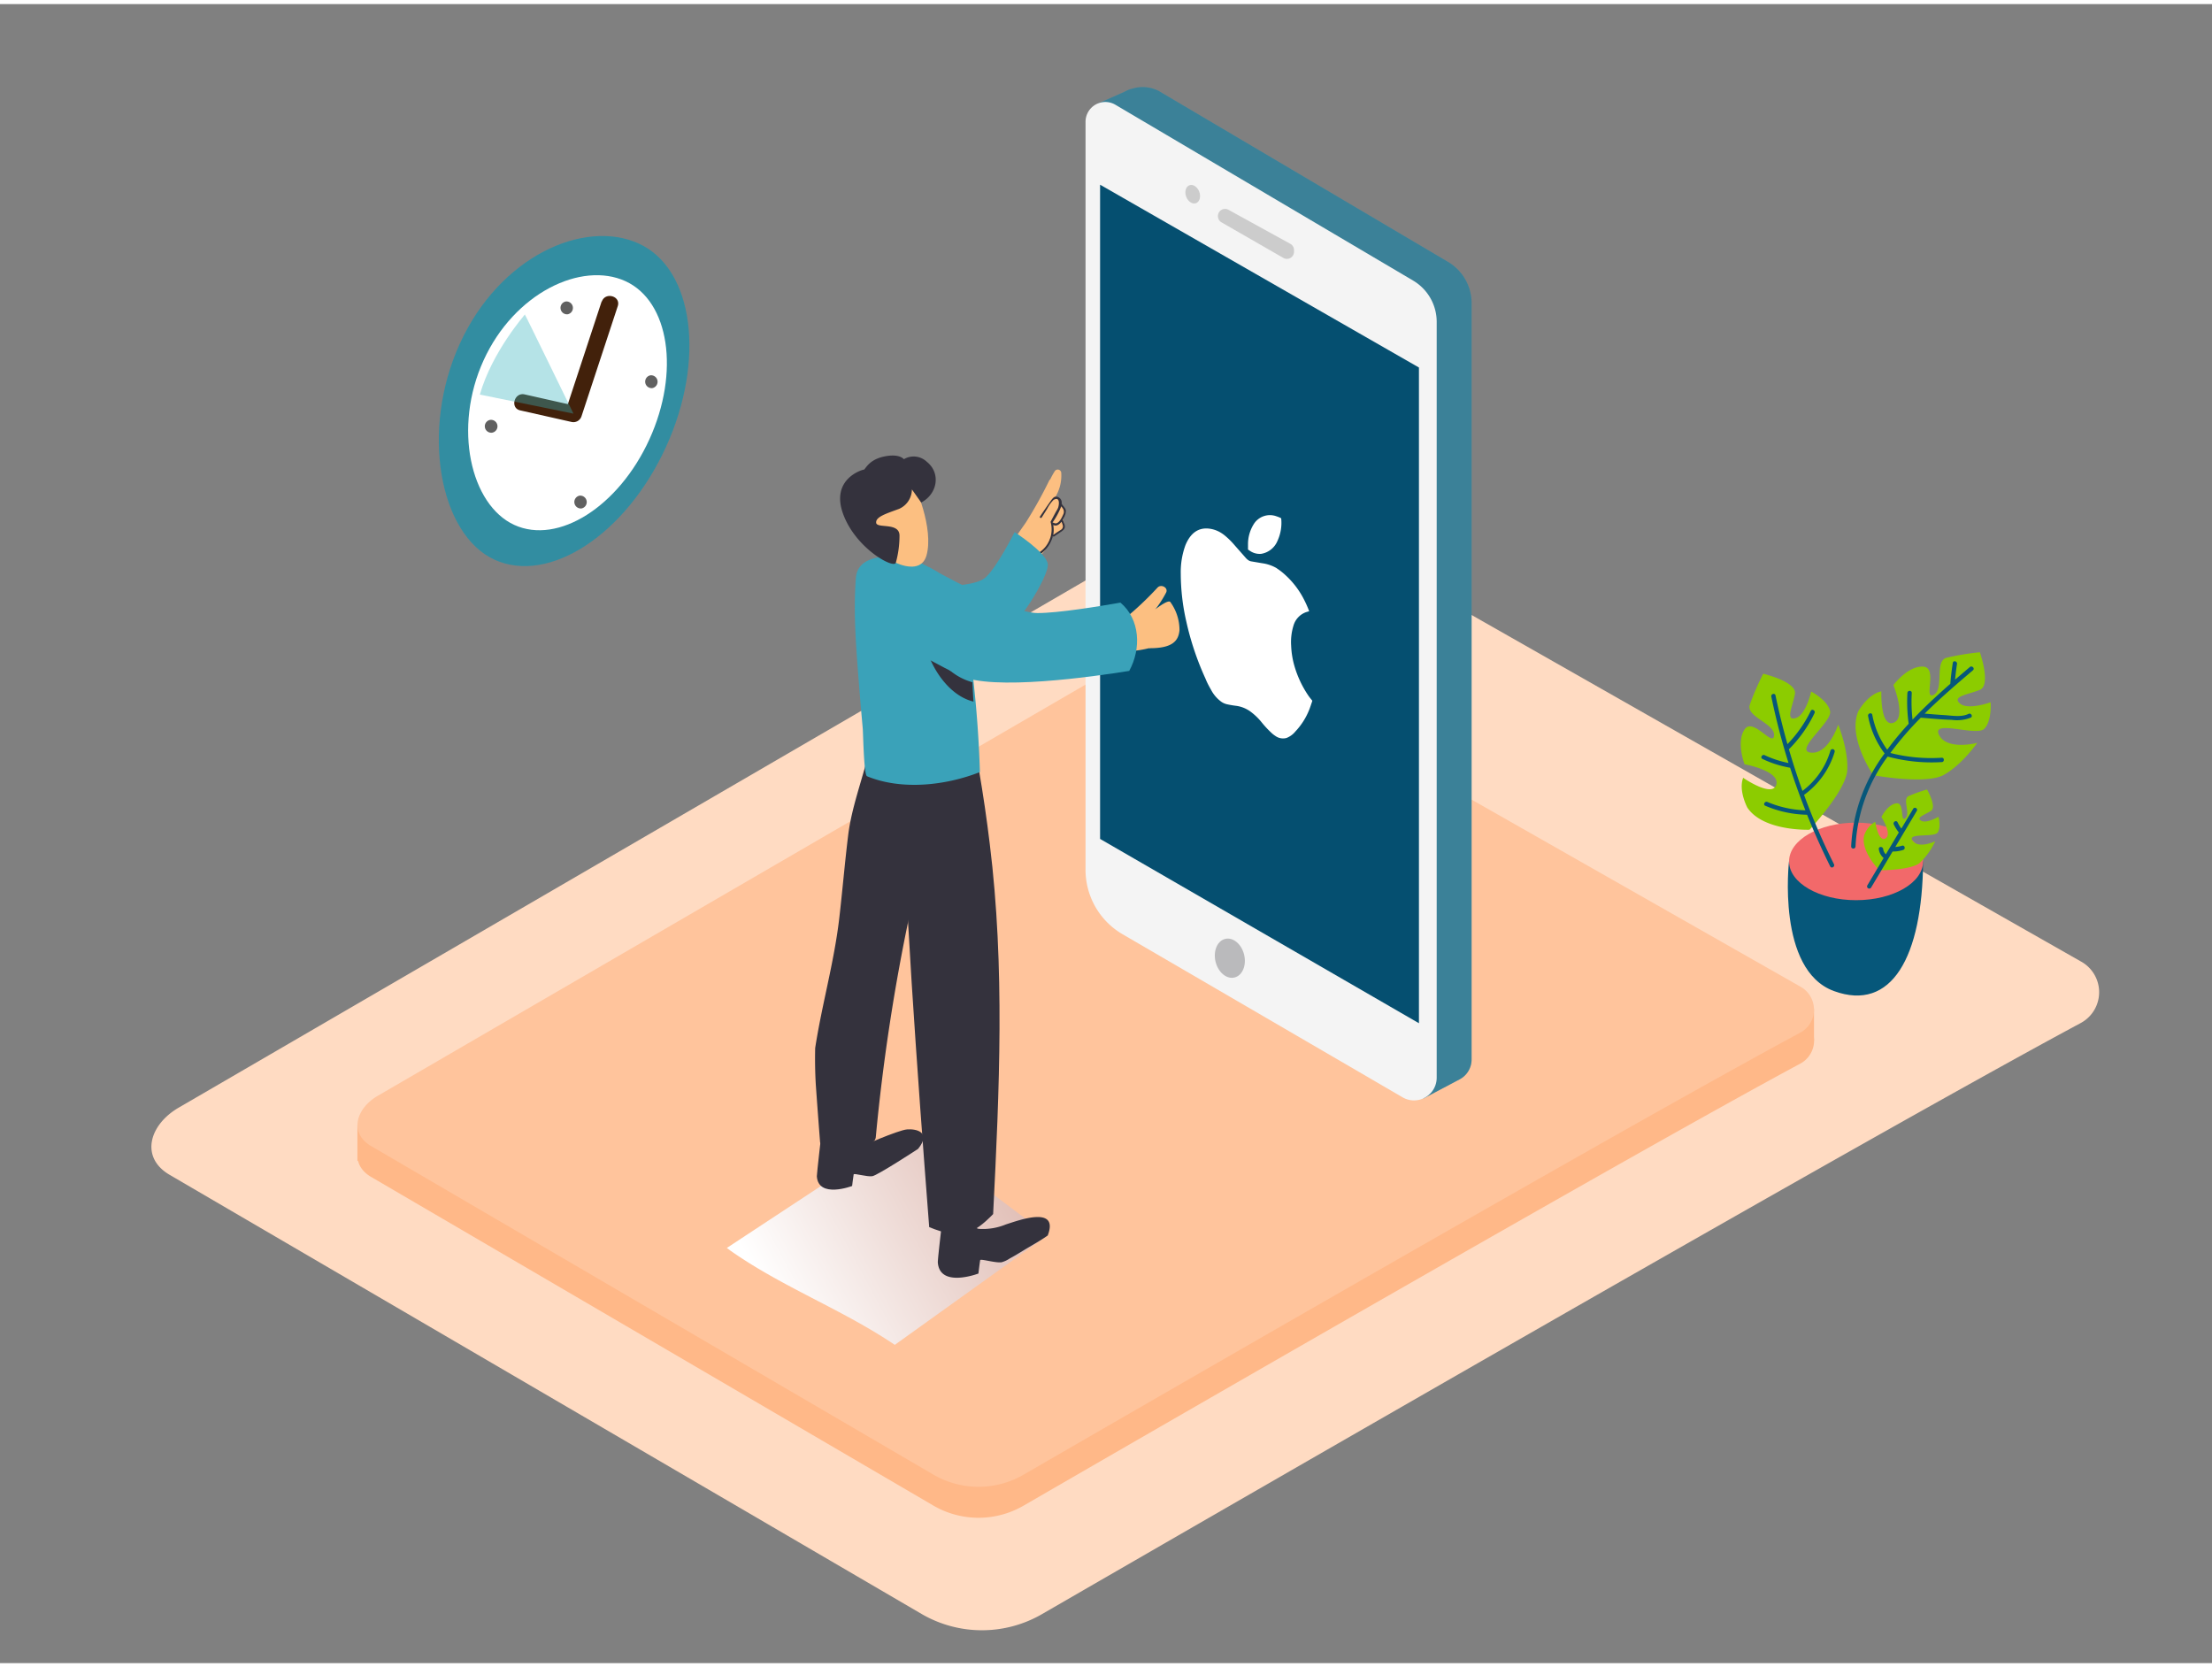 <svg xmlns="http://www.w3.org/2000/svg" xmlns:xlink="http://www.w3.org/1999/xlink" viewBox="0 0 400 300" width="406" height="306" class="illustration styles_illustrationTablet__1DWOa"><rect x="0" y="0" width="400" height="300" fill="#808080" stroke="none"/><defs><linearGradient id="linear-gradient" x1="-828.19" y1="202.45" x2="-889.43" y2="235.44" gradientTransform="translate(1029.2)" gradientUnits="userSpaceOnUse"><stop offset="0" stop-color="#d4a397"></stop><stop offset="1" stop-color="#fff"></stop></linearGradient></defs><title>A_</title><g style="isolation: isolate;"><g id="Layer_2" data-name="Layer 2"><path d="M376.23,184.27c-38.57,20.7-152,86.18-187.77,106.85a21.68,21.68,0,0,1-21.79,0l-136-79.42c-5.41-3.16-3.68-9.13,1.77-12.22L222.22,89.16a6.49,6.49,0,0,1,6.41,0l147.73,84A6.33,6.33,0,0,1,376.23,184.27Z" fill="#ffdbc2"></path><path d="M325.54,191.6c-28.85,15.48-113.72,64.46-140.44,79.92a16.22,16.22,0,0,1-16.3,0L67.09,212.07c-4-2.36-2.75-6.83,1.33-9.14l141.95-82.47a4.86,4.86,0,0,1,4.79,0l110.49,62.84A4.74,4.74,0,0,1,325.54,191.6Z" fill="#ffb888"></path><path d="M323.51,155s-2.29,19.66,8.12,23.47,16-6.1,16.13-23.47" fill="#06577a"></path><ellipse cx="335.64" cy="155.03" rx="12.12" ry="7.01" fill="#f2696a"></ellipse><path d="M338.75,139.44s-4.76-6.87-2.68-11.62c0,0,1.71-3.05,4.14-3.54,0,0-.24,6.51,2.18,5.68s0-6.82,0-6.82,2.55-3.45,5.34-3.34,0,6.09,1.94,5.1.12-6.08,2.3-6.69a45.82,45.82,0,0,1,6.06-1s2.06,5.94,0,6.79-5.09,1.14-3.64,2.45,5.58-.2,5.58-.2.26,3.34-1.14,4.79-9.65-1.75-8.19,1.12,6.91,1.43,6.91,1.43-2.79,4-6.06,5.8S338.75,139.44,338.75,139.44Z" fill="#8ccc00"></path><path d="M339.86,156.63s-3.44-3.39-2.76-6.31a4.46,4.46,0,0,1,2-2.45s.56,3.72,1.85,3-.73-3.87-.73-3.87,1.08-2.23,2.67-2.47.65,3.46,1.65,2.69-.58-3.47.59-4a26.47,26.47,0,0,1,3.34-1.2s1.8,3.15.72,3.86-2.77,1.19-1.8,1.78,3.15-.71,3.15-.71.5,1.87-.14,2.84-5.66,0-4.53,1.51,4.08.08,4.08.08a12.91,12.91,0,0,1-2.82,3.94C345.42,156.66,339.86,156.63,339.86,156.63Z" fill="#8ccc00"></path><path d="M327.22,149.3s-8.35.32-11.24-4c0,0-1.65-3.08-.76-5.39,0,0,5.36,3.7,6,1.21s-5.75-3.66-5.75-3.66-1.54-4,0-6.29,5.14,3.27,5.34,1.1-5.07-3.37-4.4-5.54a45.82,45.82,0,0,1,2.44-5.64s6.12,1.45,5.73,3.65-1.78,4.91.11,4.38,2.83-4.81,2.83-4.81,3,1.58,3.42,3.54-6.66,7.2-3.46,7.51,4.92-5.06,4.92-5.06,1.86,4.49,1.64,8.23S327.22,149.3,327.22,149.3Z" fill="#8ccc00"></path><path d="M356.21,119.88l-2.67,2.28c.09-.95.2-1.89.35-2.83.08-.5-.68-.71-.76-.21q-.3,1.89-.45,3.79c-2.34,2.05-4.66,4.2-6.83,6.48a28.17,28.17,0,0,1-.14-4.82c0-.51-.76-.51-.79,0a29,29,0,0,0,.23,5.57,54.59,54.59,0,0,0-3.88,4.69,15.64,15.64,0,0,1-2.7-6.3c-.09-.5-.85-.29-.76.21a16.17,16.17,0,0,0,2.92,6.68.4.4,0,0,0,.08.07,30.5,30.5,0,0,0-6.06,16.83c0,.51.77.51.79,0a29.64,29.64,0,0,1,5.81-16.25,30.43,30.43,0,0,0,9.78,1c.5,0,.51-.82,0-.79a29.82,29.82,0,0,1-9.29-.86,57.24,57.24,0,0,1,5.5-6.38l.07,0c1.84.16,3.68.33,5.53.39a6.75,6.75,0,0,0,3.43-.4c.45-.23.05-.91-.4-.68-1.27.64-3.05.3-4.42.22-1.17-.07-2.34-.17-3.51-.27,2.81-2.79,5.83-5.38,8.74-7.84C357.16,120.11,356.6,119.56,356.21,119.88Z" fill="#06577a"></path><path d="M331.76,135.24A.39.39,0,0,0,331,135a14,14,0,0,1-5.06,7.28q-1.34-3.72-2.45-7.53a23.57,23.57,0,0,0,4.63-6.53c.22-.46-.46-.86-.68-.4a23,23,0,0,1-4.21,6c-.82-2.9-1.55-5.84-2.16-8.8-.1-.5-.86-.29-.76.21q1.26,6.08,3.11,12a18.51,18.51,0,0,1-4.31-1.41c-.46-.22-.86.46-.4.68a19.36,19.36,0,0,0,5,1.59h0c.83,2.6,1.77,5.16,2.76,7.7a19.08,19.08,0,0,1-6.86-1.51c-.46-.2-.86.48-.4.68a20.13,20.13,0,0,0,7.57,1.63q1.9,4.74,4.18,9.34c.23.45.91.06.68-.4a123.17,123.17,0,0,1-5.41-12.53h0A14.84,14.84,0,0,0,331.76,135.24Z" fill="#06577a"></path><path d="M346,145.45l-2.17,3.64a6.81,6.81,0,0,1-.69-1.14c-.22-.46-.9-.06-.68.4a7.52,7.52,0,0,0,.91,1.44l0,0-2.35,3.95a1.61,1.61,0,0,1-.48-.95c-.06-.5-.85-.5-.79,0a2.48,2.48,0,0,0,.87,1.62l-2.94,4.94a.39.39,0,0,0,.68.4l3.88-6.51a5.9,5.9,0,0,0,1.92-.29c.48-.16.27-.92-.21-.76a5.25,5.25,0,0,1-1.22.23l3.93-6.6A.39.39,0,0,0,346,145.45Z" fill="#06577a"></path><polygon points="64.63 202.68 64.63 209.23 71.23 205.95 64.63 202.68" fill="#ffb888"></polygon><polygon points="328.03 181.63 328.03 187.48 325.71 184.55 328.03 181.63" fill="#ffb888"></polygon><path d="M325.54,186c-28.85,15.48-113.72,64.46-140.44,79.92a16.22,16.22,0,0,1-16.3,0L67.09,206.49c-4-2.36-2.75-6.83,1.33-9.14l141.95-82.47a4.86,4.86,0,0,1,4.79,0l110.49,62.84A4.74,4.74,0,0,1,325.54,186Z" fill="#ffc49c"></path><path d="M219,91.61a2.68,2.68,0,0,0-1.37-1.83,1.41,1.41,0,0,0-1.88.49,1.56,1.56,0,0,0-.14,1v0a3,3,0,0,0,.81,2.76,1.39,1.39,0,0,0,1.95,0A2.81,2.81,0,0,0,219,91.61Z" fill="#5a2500"></path><path d="M261.88,46.64,209.53,15.71a6.36,6.36,0,0,0-5-.34h0l-.08,0a6.59,6.59,0,0,0-1.11.49l-4.89,2.17L201,19.23h0l1.63,134a13.49,13.49,0,0,0,6.7,11.66l48.81,28.44-.76,4.58,6.62-3.5h0a4.06,4.06,0,0,0,2.11-3.58V54.1A8.67,8.67,0,0,0,261.88,46.64Z" fill="#3aa2b9"></path><path d="M261.88,46.64,209.53,15.71a6.36,6.36,0,0,0-5-.34h0l-.08,0a6.59,6.59,0,0,0-1.11.49l-4.89,2.17L201,19.23h0l1.63,134a13.49,13.49,0,0,0,6.7,11.66l48.81,28.44-.76,4.58,6.62-3.5h0a4.06,4.06,0,0,0,2.11-3.58V54.1A8.67,8.67,0,0,0,261.88,46.64Z" fill="#3f3d56" opacity="0.33"></path><path d="M253.64,197.69,203,168.2a13.49,13.49,0,0,1-6.7-11.66V21.3a3.58,3.58,0,0,1,5.41-3.09L255.54,50a8.67,8.67,0,0,1,4.26,7.47V194.14A4.1,4.1,0,0,1,253.64,197.69Z" fill="#f4f4f4"></path><polygon points="256.59 65.72 198.93 32.66 198.93 150.96 256.59 184.29 256.59 65.72" fill="#054f70"></polygon><ellipse cx="222.39" cy="172.55" rx="2.66" ry="3.59" transform="translate(-33.99 56.35) rotate(-13.43)" fill="#bababc"></ellipse><path d="M220.24,38.35h0a1.29,1.29,0,0,0,.65,1.12L232,45.86A1.29,1.29,0,0,0,234,44.75v-.27a1.29,1.29,0,0,0-.67-1.13l-11.14-6.13A1.29,1.29,0,0,0,220.24,38.35Z" fill="#ccc"></path><ellipse cx="215.12" cy="34.94" rx="1.26" ry="1.72" transform="matrix(0.94, -0.35, 0.35, 0.94, 1.24, 76.83)" fill="#ccc"></ellipse><path d="M231.68,93a7.78,7.78,0,0,1-.69,4.11,3.86,3.86,0,0,1-2.93,2.3,3.08,3.08,0,0,1-2.07-.57l-.19-.12-.12-.09,0-.06c0-.27,0-.55,0-.83a6.85,6.85,0,0,1,1-3.64,3.44,3.44,0,0,1,4.19-1.46c.22.06.45.17.68.26Z" fill="#fff"></path><path d="M231,102.11a11,11,0,0,1,1.43,1.13,15.38,15.38,0,0,1,3.4,4.48,19,19,0,0,1,.91,2.07l-.54.16a3.65,3.65,0,0,0-2.3,2.45,10,10,0,0,0-.42,3.6,15.41,15.41,0,0,0,.62,3.78,18.87,18.87,0,0,0,2.44,5.19c.24.36.51.68.77,1l-.06.21c-.17.48-.33,1-.51,1.44a12.35,12.35,0,0,1-2.5,3.92,3.87,3.87,0,0,1-1.61,1.17,2.36,2.36,0,0,1-2-.37,4.88,4.88,0,0,1-.56-.42,18.13,18.13,0,0,1-1.89-2,10.91,10.91,0,0,0-2.2-2.09l-.14-.09a5.65,5.65,0,0,0-2.33-.85,16.38,16.38,0,0,1-1.68-.29,3,3,0,0,1-.92-.4A6.22,6.22,0,0,1,219,124c-.37-.64-.73-1.31-1-2a51.65,51.65,0,0,1-3.48-10.36,39.18,39.18,0,0,1-1-8.6,14.19,14.19,0,0,1,.85-5.21c.93-2.24,2.42-3.3,4.54-2.94a5.26,5.26,0,0,1,2,.79q.25.16.49.35a13.91,13.91,0,0,1,1.88,1.85l2,2.27a2.42,2.42,0,0,0,.49.43,1.26,1.26,0,0,0,.48.19l2,.34a7.06,7.06,0,0,1,2.57.87Z" fill="#fff"></path><path d="M132,225.35a6.77,6.77,0,0,0-.57-.42L164,203.49l25.44,19.15-27.63,19.81C152.25,236,141.42,232,132,225.35Z" fill="url(#linear-gradient)" style="mix-blend-mode: multiply;"></path><path d="M183.15,99.87a10,10,0,0,1,.68-1.34.14.14,0,0,0,0,.07.18.18,0,0,0,.32.05l.49-.75a.87.87,0,0,0,0,.29.75.75,0,0,0,.83.59.74.74,0,0,0,.66-.93l.23-.26a.74.74,0,0,0,0,.23.65.65,0,0,0,1.08.27c.09-.07.16-.16.25-.24a.55.55,0,0,0,.44,0,16.8,16.8,0,0,0,1.88-.77.29.29,0,0,1-.09-.46,18.76,18.76,0,0,1,2.28-1.58l.1,0,0-.08a2.56,2.56,0,0,0-.12-1.84,2,2,0,0,0,.41-1.7.31.31,0,0,1-.17-.07,1.39,1.39,0,0,1-.29-.34,1.94,1.94,0,0,1-.32-.59.26.26,0,0,1,.1-.29c-.3-.4-.64-.77-1-1.11a7.5,7.5,0,0,0,1-4.21.64.64,0,0,0-1.2-.31,13.59,13.59,0,0,0-.79,1.44.54.54,0,0,0-.18.2,79.58,79.58,0,0,1-4.2,7.55c-.26.41-3.45,4.81-3.09,4.91C182.55,98.76,179.93,104.79,183.15,99.87ZM185,98s0,0,0,0a.17.17,0,0,0,.26,0l0,0a.66.66,0,0,0,.55.11A.42.42,0,0,1,185,98Z" fill="#fcbf81"></path><path d="M183.5,98.47a7,7,0,0,0,1.72-2,1.34,1.34,0,0,1,1.86-.52,7.86,7.86,0,0,0,.07-1.07c0-1.81,2.85-1.84,2.82,0a6.86,6.86,0,0,1-1.09,4,11.55,11.55,0,0,1-3.07,2.72,1.45,1.45,0,0,1-2.15-1.09l-.13-.1A1.42,1.42,0,0,1,183.5,98.47Z" fill="#fcbf81"></path><path d="M188,99.55a5.72,5.72,0,0,0,2.39-3.34.16.16,0,0,0,.23.05l1.13-.76a2.63,2.63,0,0,0,.63-.52c.41-.52,0-1.12-.16-1.66a.17.17,0,0,0-.06-.08l.16-.27a2.41,2.41,0,0,0,.42-1.4c-.08-.49-.54-.81-.76-1.23a1.09,1.09,0,0,0-.66-1.2c-.6-.27-.93.18-1.26.62q-1,1.42-2,2.91c-.12.19.19.36.31.17.34-.54.68-1.07,1-1.59a6.64,6.64,0,0,1,1.14-1.59c1.26-.73,1,1,.81,1.46-.12.26-.27.51-.42.76L190,93.57a.17.17,0,0,0,0,0,.16.16,0,0,0,0,.14,5,5,0,0,1-2.17,5.51C187.65,99.38,187.83,99.68,188,99.55Zm2.56-5.74a.16.16,0,0,0-.19,0l0-.12a13.4,13.4,0,0,0,1.54-2.87c.09.11.18.22.26.34a1.07,1.07,0,0,1,.07,1.18C192,92.91,191.35,94.25,190.58,93.82ZM190.46,96a4.93,4.93,0,0,0,0-1.81c.6.3,1.12-.1,1.49-.59a3.89,3.89,0,0,1,.25.7.73.73,0,0,1-.38.78C191.39,95.36,190.92,95.65,190.46,96Z" fill="#34323d"></path><path d="M167.87,105.24s8.23.39,10.37-1.58,5.23-8.18,5.23-8.18,5.67,3.64,6,5.74-5.93,12.24-8.68,12.92" fill="#3aa2b9"></path><path d="M155.39,206.71s7-3.09,8.63-3.22,4.47.45,2,3.52c0,0-7.32,4.79-8.28,4.94s-3.31-.58-3.37-.33-.28,2.1-.28,2.1-6.12,2.33-6.38-1.76c0-.53.88-8.13.88-8.13" fill="#34323d"></path><path d="M147.41,188.78c1.21-7.86,3.42-15.48,4.35-23.44.58-5,1-10,1.61-15s2.48-9.84,3.68-14.79a.54.54,0,0,0-.25-.61c.06-.17.11-.35.16-.52.62-.59,1.25-1.15,1.86-1.68l8.55,5.76s-.05,5.24-.32,12.82c-1,4.42-1.75,8.37-2.87,12.56a1.1,1.1,0,0,1,.26,1,355.19,355.19,0,0,0-6.07,40,1.16,1.16,0,0,1-.76,1l-.24,2.07c-7.44,2.87-9.07-2.13-9.07-2.13s-.34-4.26-.76-10.18C147.39,193.32,147.36,191,147.41,188.78Z" fill="#34323d"></path><path d="M210.36,108.56c-.44.26-.92.56-1.47.93a19.76,19.76,0,0,0,1.94-3c.55-.92-.82-1.68-1.49-1a58.06,58.06,0,0,1-6.11,5.75.93.93,0,0,0-.25.28l-1.33,0c-.4,0-.77,0-1.14,0l-.32,0a.81.81,0,0,0-.75.23,2.59,2.59,0,0,0-.5.23.84.84,0,0,0-.14.12c-.44,0-.88.08-1.31.14a1,1,0,0,0-.71,1.37l-.18-.1c-1-.61-1.77,1-.79,1.63a13.2,13.2,0,0,0,6.92,1.95.79.79,0,0,0,.78.1l.42-.15a20,20,0,0,0,6.06-1.26,5.48,5.48,0,0,1,1.62-.37h0C211.25,113.12,210.79,110.84,210.36,108.56Z" fill="#fcbf81"></path><path d="M170.61,218.15l4.13,1.48a2.28,2.28,0,0,0,1.67,1.52.92.92,0,0,0,.58.32,10.83,10.83,0,0,0,4.91-.8c2-.62,9.71-3.58,7.56,2-1.41,1-3,1.85-4.43,2.73-.81.49-1.63,1-2.46,1.44a4.88,4.88,0,0,1-1.44.67c-1.11.17-3.81-.67-3.88-.38s-.32,2.42-.32,2.42-7,2.68-7.34-2C169.55,226.87,170.61,218.15,170.61,218.15Z" fill="#34323d"></path><path d="M164.79,175.86c-.86-13.9-1.34-27.88-4.27-41.55-.13-3.55-2.43-1.28-2.27-2.69,1.25-11.43,17.91,2.17,17.91,2.17.67.55.76,4.06.89,4.85q1.13,6.59,1.93,13.22c2.76,22.33,1.74,44.54.61,66.94-3.54,3.62-5.86,4.7-11.56,2.36-1.14-14.66-2.22-29.32-3.16-44Z" fill="#34323d"></path><path d="M173.7,106.76c-.16-.72-2-1.21-2.58-1.51-1.29-.7-.54-1.92-1.8-2.68a43.37,43.37,0,0,0-5.72-2.79h-.05c-3.16,0-8.46-.18-8.78,4-.49,6.5.08,13,.58,19.46.2,2.6.43,5.18.66,7.72.08.93.2,8.43.76,8.66,6.27,2.6,14.29,1.68,20.43-.75A208.6,208.6,0,0,0,173.7,106.76Z" fill="#3aa2b9"></path><path d="M168.07,113.32a10.6,10.6,0,0,0,7.79,9.31c0,.43.13,3.07.18,3.5-5-1.2-8.7-7.49-9.22-12.81C166.73,112.52,168,112.52,168.07,113.32Z" fill="#34323d"></path><path d="M165,86.64c.41.11,3.92,8.17,2.54,13.06s-9.69-.14-11.78-3.87S157.14,84.6,165,86.64Z" fill="#fcbf81"></path><path d="M164.9,87.76a3.87,3.87,0,0,1-2.32,3.52c-2.33.86-4.26,1.44-4.14,2.52s4.21-.15,4.22,2.31A18.37,18.37,0,0,1,162,101c-.26,1.21-7.24-2.49-9.54-8.81s3.46-8,3.74-8,.8-1.76,3.63-2.37,3.62.48,3.62.48a3.43,3.43,0,0,1,4.13.45c2.61,2.07,1.94,5.85-1,7.38Z" fill="#34323d"></path><path d="M168.05,101.87s14.38,8.24,19.56,8.25c3.74,0,11.14-1.21,15-1.89,3.56,3,3.8,8.3,1.59,12.35-6.28,1-24.88,3.7-30.71.81-7.06-3.5-14.83-8.19-14.83-8.19S151.61,106.3,168.05,101.87Z" fill="#3aa2b9"></path><path d="M208.89,109.49s2.15-1.77,2.71-1.41a8.61,8.61,0,0,1,1.69,5.15c-.18,1.78-1.09,3.29-5.51,3.24" fill="#fcbf81"></path><path d="M110.27,71.91c-.14-.39-.72-.12-.58.26.41,1.14.45,2.88-.62,3.7a1.2,1.2,0,0,1-.25.15,1,1,0,0,0,0-.47,2.14,2.14,0,0,0-.42-.87,4.85,4.85,0,0,1-.38-.54,6.89,6.89,0,0,1,.63-.73c.28-.29-.12-.79-.4-.49l-.36.39a.32.32,0,0,0-.5.12,1,1,0,0,0-.06.63,2.35,2.35,0,0,0-.31.84c-.73.65-.28,2.18.91,1.89l.15-.05a1.29,1.29,0,0,0,.33,0,2.23,2.23,0,0,0,1.81-1.5A4.64,4.64,0,0,0,110.27,71.91Zm-2.57,3.36,0,0a.24.24,0,0,0,.19-.22l.11.17a.78.78,0,0,1,.08.81A.89.89,0,0,1,107.7,75.27Z" fill="#ff413b"></path><path d="M107.19,56.41c.28-.3-.24-.68-.51-.37a2.29,2.29,0,0,0,.28,3.27c.32.26.69-.26.37-.51A1.65,1.65,0,0,1,107.19,56.41Z" fill="#ff413b"></path><path d="M122.11,61.33l-.33,0-.39-.39c-.29-.28-.79.12-.49.4l.09.08a12.56,12.56,0,0,0-2.62.69c-.38.15-.12.73.26.58a11.5,11.5,0,0,1,2-.56,2.07,2.07,0,0,0-.35,1.44,1.07,1.07,0,0,0,.42.65.32.32,0,0,0,.57.2,1,1,0,0,0,.26,0,1.51,1.51,0,0,0,1.08-1.33,1.79,1.79,0,0,0-.27-1l.14-.31A.32.32,0,0,0,122.11,61.33ZM121,63.57a.91.91,0,0,1,0-.58,2.78,2.78,0,0,1,.54-1h0l.08.11Z" fill="#ff413b"></path><path d="M94,94.24c-.39-.13-.62.46-.23.59.84.28,2.15.71,2,1.82-.06.57-.5.9-1,.6A2.54,2.54,0,0,1,94,96.13c-.18-.37-.76-.11-.58.26a2.78,2.78,0,0,0,1.38,1.56,1.23,1.23,0,0,0,1.51-.61C97.14,95.7,95.29,94.67,94,94.24Z" fill="#ff413b"></path><path d="M93,67.06c-.28-.29-.78.11-.49.4a1.94,1.94,0,1,1-3,2.42c-.23-.34-.72.06-.49.4a2.57,2.57,0,1,0,4-3.22Z" fill="#ff413b"></path><path d="M115.52,43.31c9.91,4.52,12.11,21,4.91,36.77s-21.08,24.91-31,20.39S75.95,77.2,83.15,61.41,105.61,38.79,115.52,43.31Z" fill="#3aa2b9"></path><path d="M115.52,43.31c9.91,4.52,12.11,21,4.91,36.77s-21.08,24.91-31,20.39S75.95,77.2,83.15,61.41,105.61,38.79,115.52,43.31Z" opacity="0.13"></path><path d="M113.09,50.1c7.95,3.63,9.89,16.44,4.34,28.61S100.92,97.81,93,94.18,81.89,76.59,87.45,64.41,105.14,46.47,113.09,50.1Z" fill="#fff"></path><path d="M108.81,53.73l-6.56,19.93,1.85-1-9.23-2.08c-1.88-.42-2.68,2.47-.8,2.89l9.23,2.08a1.54,1.54,0,0,0,1.85-1l6.56-19.93c.6-1.84-2.29-2.63-2.89-.8Z" fill="#42210b"></path><path d="M102.3,53.78a1.17,1.17,0,0,0,.36,2.31A1.17,1.17,0,0,0,102.3,53.78Z" fill="#606060"></path><path d="M104.8,88.89a1.17,1.17,0,0,0,.36,2.31A1.17,1.17,0,0,0,104.8,88.89Z" fill="#606060"></path><path d="M117.61,67.13a1.17,1.17,0,0,0,.36,2.31A1.17,1.17,0,0,0,117.61,67.13Z" fill="#606060"></path><path d="M88.63,75.19A1.17,1.17,0,0,0,89,77.5,1.17,1.17,0,0,0,88.63,75.19Z" fill="#606060"></path><path d="M103.7,74.06s-8.77-18-8.79-17.93S89,62.85,86.77,70.61Z" fill="#36b2bf" opacity="0.37"></path></g></g></svg>